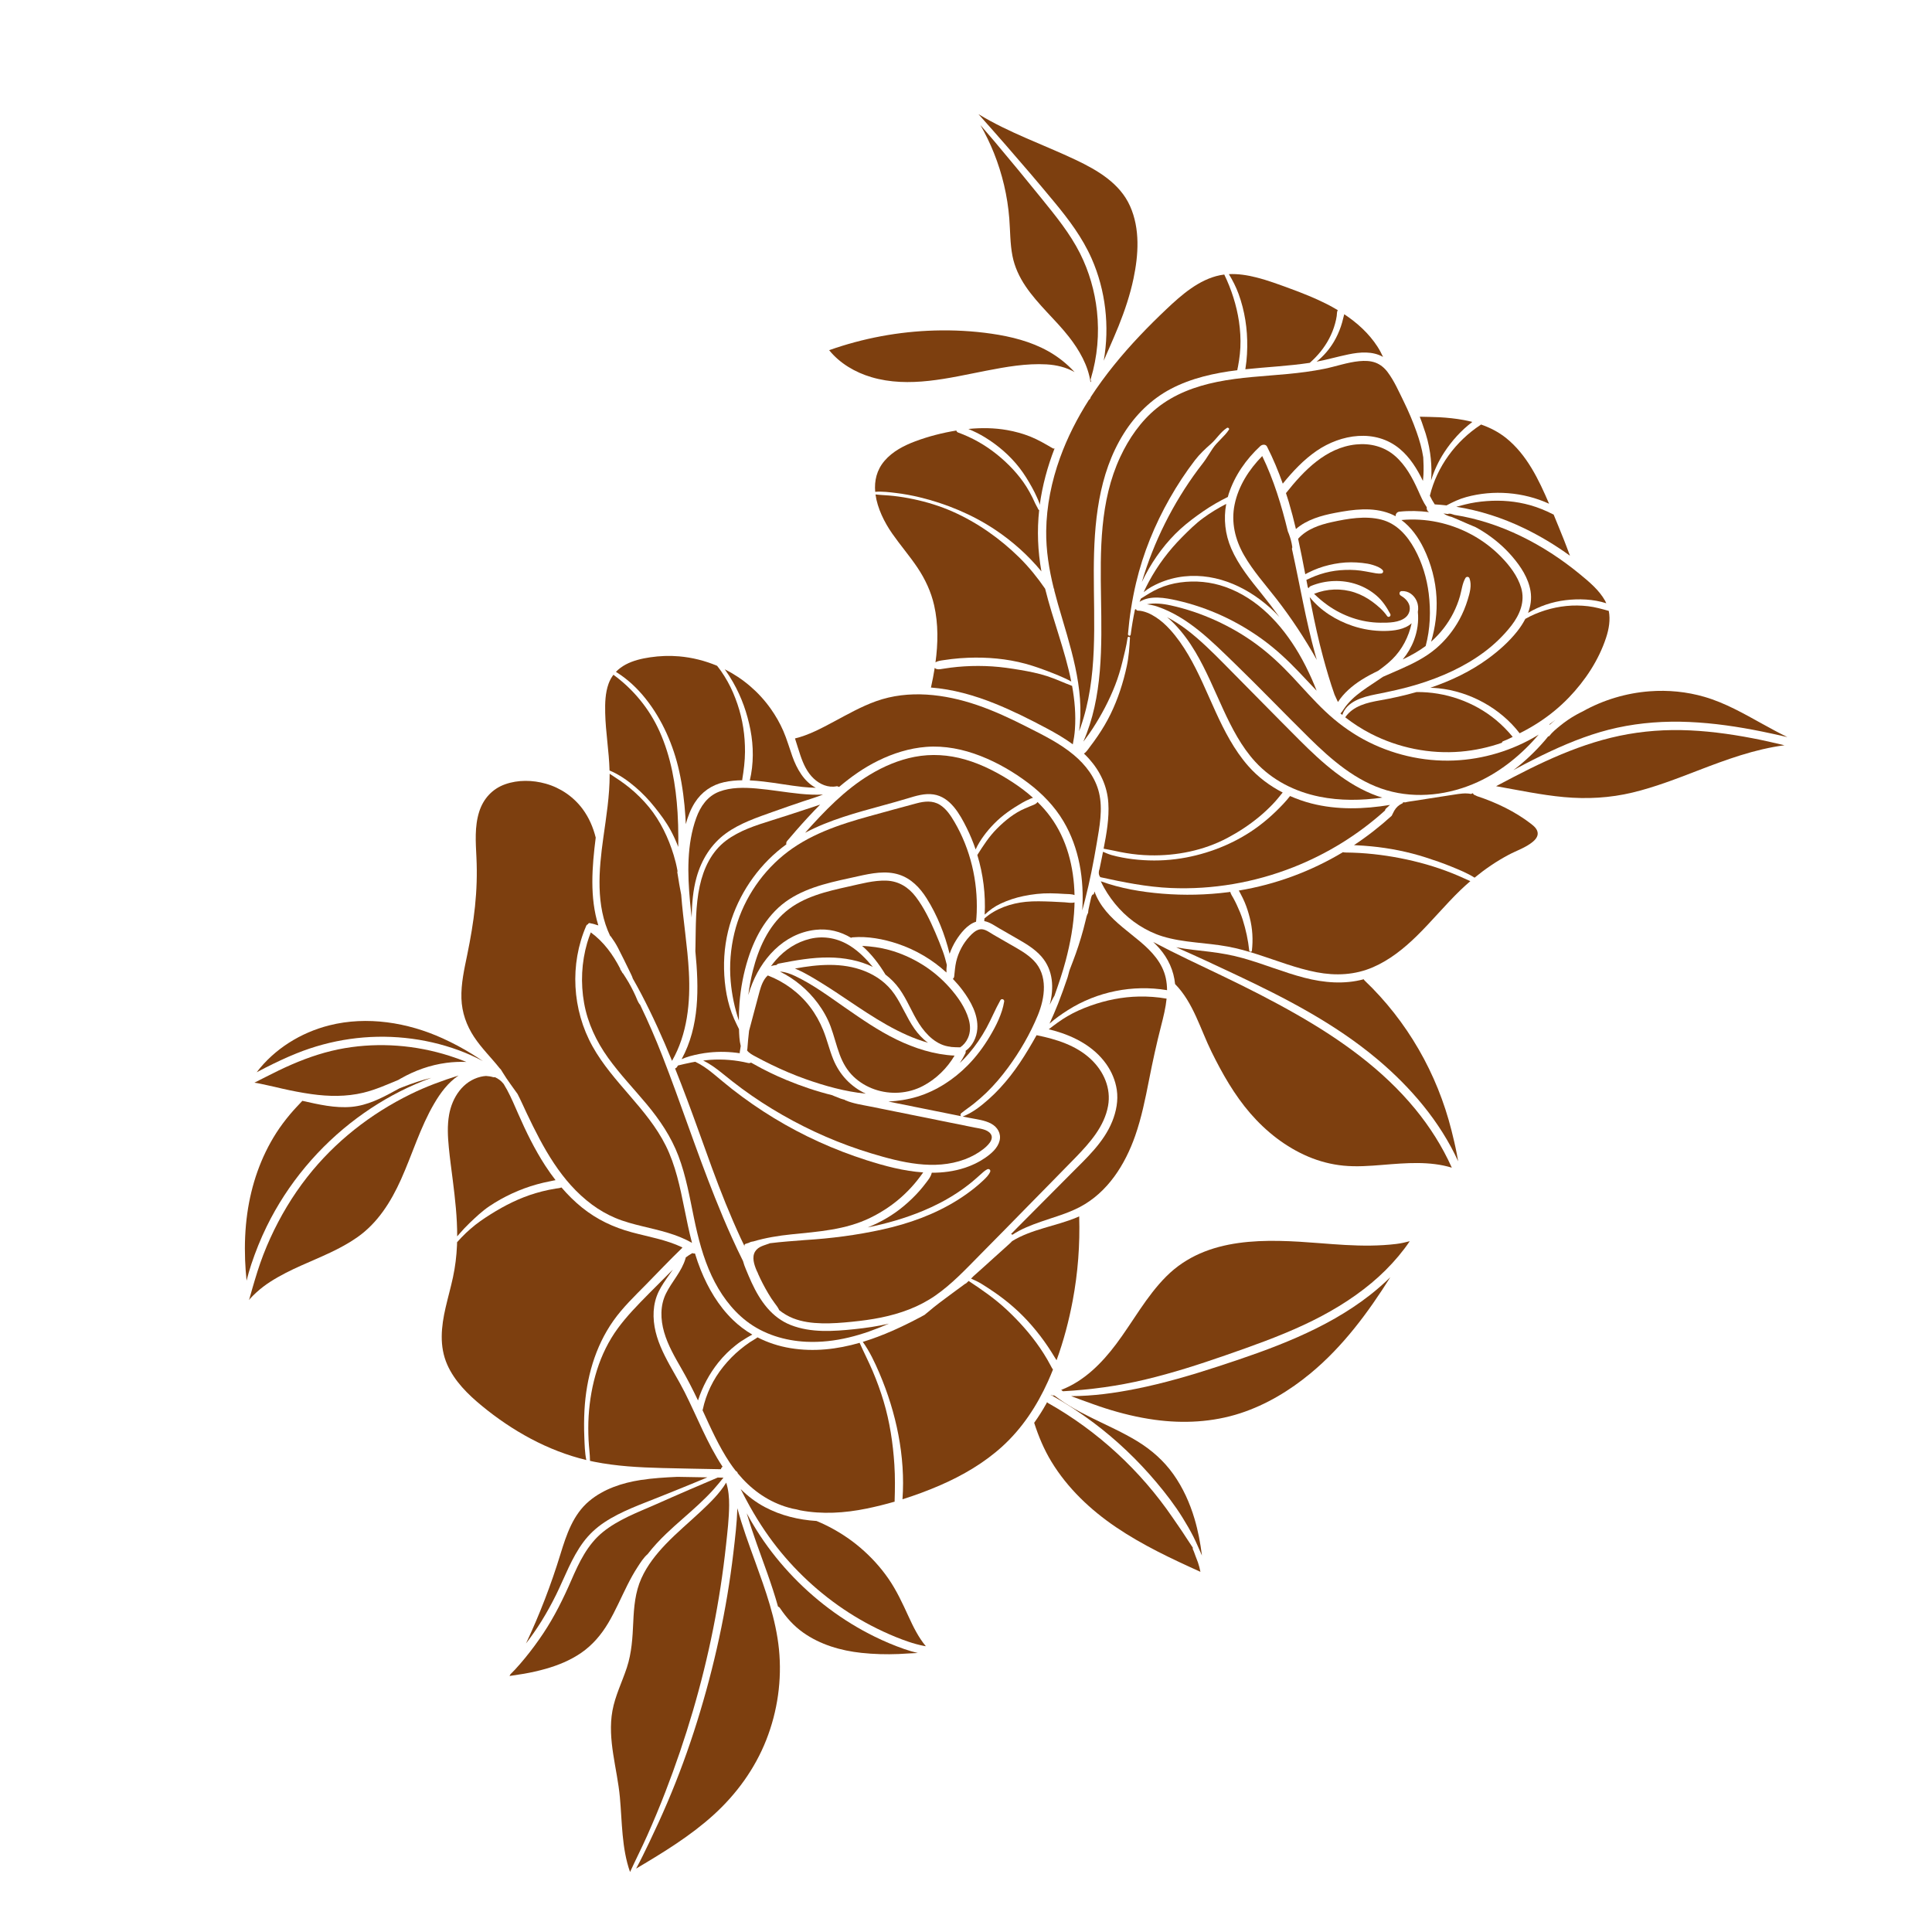 <?xml version="1.0" encoding="utf-8"?>
<!-- Generator: Adobe Illustrator 27.5.0, SVG Export Plug-In . SVG Version: 6.00 Build 0)  -->
<svg version="1.1" xmlns="http://www.w3.org/2000/svg" xmlns:xlink="http://www.w3.org/1999/xlink" x="0px" y="0px"
	 viewBox="0 0 500 500" style="enable-background:new 0 0 500 500;" xml:space="preserve">
<g id="BACKGROUND">
	<rect style="fill:#FFFFFF00;" width="500" height="500"/>
	<rect style="fill:#FFFFFF00;" width="500" height="500"/>
</g>
<g id="OBJECTS">
	<g>
		<path style="fill:#7D3F0F;" d="M225.497,97.604c9.789,2.897,20.079,0.209,29.788-1.675c5.085-0.987,10.345-1.923,15.546-1.629
			c2.523,0.142,5.122,0.745,7.271,2.004c-1.963-2.159-4.301-4-6.797-5.399c-4.515-2.531-9.611-3.805-14.701-4.543
			c-4.877-0.707-9.816-0.966-14.74-0.825c-9.305,0.266-18.509,1.984-27.278,5.091C217.336,94.038,221.327,96.37,225.497,97.604z"/>
		<path style="fill:#7D3F0F;" d="M405.375,156.829c-3.676,0.367-7.396,1.507-10.621,3.331c-0.585,1.132-1.295,2.209-2.082,3.207
			c-2.124,2.69-4.7,4.976-7.45,7.006c-4.544,3.355-9.704,5.806-15.049,7.619c0.687,0.021,1.375,0.059,2.065,0.13
			c8.138,0.837,16.056,5.147,21.046,11.651c0.136-0.07,0.271-0.143,0.408-0.211c1.545-0.777,3.051-1.649,4.501-2.59
			c2.838-1.842,5.473-4.003,7.82-6.441c4.215-4.379,7.709-9.648,9.625-15.448c0.755-2.285,1.167-4.688,0.71-6.986
			c-1.776-0.494-3.509-0.992-5.355-1.209C409.141,156.67,407.23,156.644,405.375,156.829z"/>
		<path style="fill:#7D3F0F;" d="M400.927,187.478c0.059,0.007,0.116,0.028,0.173,0.045c0.445-0.398,0.901-0.783,1.363-1.161
			C401.952,186.737,401.452,187.124,400.927,187.478z"/>
		<path style="fill:#7D3F0F;" d="M311.344,134.105c-1.978,1.451-3.697,3.172-5.424,4.906c-1.693,1.699-3.271,3.525-4.709,5.444
			c-1.437,1.917-2.73,3.951-3.87,6.058c-0.485,0.897-0.934,1.814-1.361,2.741c1.179-0.982,2.551-1.731,3.964-2.345
			c2.054-0.893,4.269-1.489,6.497-1.73c8.797-0.951,17.072,3.094,23.294,9.08c0.478,0.46,0.917,0.951,1.372,1.431
			c-1.468-2.027-2.987-4.016-4.558-5.967c-2.965-3.682-6.003-7.388-7.899-11.761c-1.593-3.675-2.025-7.666-1.304-11.548
			C315.251,131.484,313.24,132.713,311.344,134.105z"/>
		<path style="fill:#7D3F0F;" d="M294.92,155.747c0.005-0.003,0.01-0.008,0.015-0.011c2.795-1.746,6.642-1.019,9.651-0.342
			c4.039,0.909,7.978,2.259,11.74,3.987c3.733,1.715,7.279,3.817,10.595,6.24c3.365,2.459,6.384,5.303,9.259,8.312
			c1.529,1.6,3.034,3.227,4.565,4.828c-0.389-0.974-0.775-1.949-1.198-2.901c-1.035-2.33-2.164-4.606-3.46-6.802
			c-4.408-7.469-10.613-14.189-18.964-17.154c-3.766-1.337-7.763-1.712-11.716-1.166c-1.905,0.263-3.773,0.779-5.534,1.552
			c-1.62,0.711-3.112,1.68-4.605,2.623C295.155,155.193,295.044,155.474,294.92,155.747z"/>
		<path style="fill:#7D3F0F;" d="M319.515,130.581c-0.94,4.588,0.128,9.065,2.425,13.082c2.327,4.07,5.485,7.577,8.35,11.263
			c3.894,5.01,7.393,10.315,10.495,15.844c-0.129-0.451-0.268-0.899-0.392-1.35c-2.437-8.831-3.959-17.888-5.921-26.829
			c-0.042-0.189-0.086-0.378-0.128-0.567c0.085-0.156,0.112-0.346,0.085-0.539c-0.161-1.154-0.476-2.279-0.889-3.368
			c-0.073-0.193-0.156-0.381-0.237-0.57c-1.626-6.695-3.638-13.31-6.638-19.519C323.246,121.5,320.501,125.773,319.515,130.581z"/>
		<path style="fill:#7D3F0F;" d="M367.008,126.93c-1.467-3.272-3.245-6.563-5.991-8.944c-2.803-2.431-6.42-3.335-10.072-2.961
			c-7.802,0.799-13.528,6.781-18.138,12.597c0.249,0.768,0.504,1.533,0.734,2.307c0.687,2.312,1.29,4.644,1.843,6.986
			c2.775-2.428,6.551-3.494,10.134-4.18c4.652-0.89,9.676-1.587,14.211,0.184c0.505,0.197,0.99,0.426,1.457,0.683
			c-0.023-0.54,0.291-1.108,0.978-1.181c2.565-0.273,5.155-0.212,7.71,0.122c-0.497-0.227-0.712-0.779-0.633-1.27
			C368.319,129.936,367.665,128.396,367.008,126.93z"/>
		<path style="fill:#7D3F0F;" d="M357.476,148.419c-0.9,0.11-1.871-0.14-2.767-0.3c-0.867-0.154-1.728-0.332-2.601-0.447
			c-1.729-0.227-3.488-0.24-5.226-0.104c-1.793,0.141-3.559,0.504-5.268,1.062c-0.836,0.273-1.656,0.59-2.457,0.953
			c-0.312,0.142-0.686,0.349-1.069,0.492c0.122,0.644,0.247,1.287,0.369,1.931c0.069,0.077,0.144,0.15,0.214,0.226
			c0.103-0.242,0.294-0.454,0.598-0.579c3.773-1.555,8.113-1.731,11.973-0.383c1.856,0.648,3.538,1.613,5.026,2.901
			c1.532,1.326,2.584,2.948,3.537,4.716c0.298,0.553-0.462,1.075-0.826,0.542c-0.994-1.455-2.406-2.658-3.817-3.702
			c-1.367-1.012-2.955-1.862-4.571-2.397c-3.444-1.141-7.151-1-10.51,0.35c1.119,1.084,2.311,2.099,3.559,2.98
			c3.954,2.791,8.737,4.463,13.594,4.496c2.089,0.014,4.972,0.026,6.629-1.464c0.845-0.759,1.192-1.947,0.879-3.042
			c-0.312-1.091-1.28-1.967-2.236-2.521c-0.505-0.293-0.385-1.115,0.239-1.152c1.757-0.102,3.217,1.003,3.908,2.595
			c0.383,0.881,0.459,1.861,0.289,2.798c0.246,2.477-0.115,4.952-1,7.303c-0.683,1.816-1.674,3.498-2.909,4.987
			c2.073-0.998,4.089-2.092,5.933-3.479c1.191-4.42,1.347-9.057,0.788-13.585c-0.492-3.983-1.7-7.972-3.635-11.496
			c-1.917-3.494-4.649-6.614-8.649-7.628c-4.121-1.045-8.67-0.251-12.753,0.641c-3.227,0.705-6.518,1.825-8.764,4.321
			c0.671,3.047,1.266,6.111,1.851,9.178c0.284-0.167,0.573-0.306,0.794-0.417c0.845-0.425,1.71-0.809,2.599-1.135
			c1.794-0.658,3.668-1.093,5.56-1.345c1.912-0.254,3.843-0.24,5.758-0.028c0.943,0.104,1.901,0.246,2.807,0.539
			c0.872,0.281,1.833,0.613,2.469,1.277C358.115,147.832,357.942,148.362,357.476,148.419z"/>
		<path style="fill:#7D3F0F;" d="M342.436,170.139c0.875,3.222,1.823,6.474,2.947,9.642c0.293,0.632,0.59,1.261,0.873,1.898
			c1.527-2.331,3.646-4.164,6.04-5.693c1.392-0.89,2.857-1.655,4.348-2.372c1.284-0.915,2.529-1.88,3.66-2.989
			c2.584-2.533,4.259-5.822,5.026-9.326c-1.798,1.631-4.592,1.965-6.922,1.995c-2.853,0.038-5.708-0.419-8.41-1.333
			c-4.277-1.446-8.243-3.93-11.052-7.431c0.143,0.742,0.284,1.485,0.43,2.226C340.264,161.245,341.237,165.722,342.436,170.139z"/>
		<path style="fill:#7D3F0F;" d="M391.178,161.856c2.165-2.809,3.547-6.171,2.504-9.711c-0.911-3.09-3.01-5.8-5.235-8.073
			c-2.224-2.271-4.78-4.191-7.573-5.705c-5.545-3.006-11.896-4.373-18.181-3.785c2.508,1.859,4.4,4.543,5.757,7.331
			c1.916,3.937,3.089,8.325,3.316,12.703c0.203,3.9-0.296,7.734-1.395,11.451c2.361-2.089,4.319-4.597,5.746-7.409
			c0.716-1.411,1.304-2.883,1.732-4.406c0.437-1.553,0.586-3.243,1.405-4.661c0.245-0.424,0.877-0.397,1.05,0.079
			c0.651,1.796,0.069,3.8-0.467,5.552c-0.542,1.768-1.249,3.486-2.137,5.109c-1.562,2.854-3.629,5.426-6.111,7.531
			c-2.699,2.289-5.877,3.868-9.096,5.288c-1.499,0.661-3.048,1.313-4.588,2.006c-0.458,0.319-0.92,0.631-1.383,0.94
			c-1.841,1.228-3.714,2.415-5.426,3.822c-0.829,0.681-1.609,1.427-2.308,2.242c-0.363,0.422-0.708,0.862-1.012,1.328
			c-0.279,0.427-0.499,0.807-0.872,1.134c0.162,0.131,0.32,0.266,0.482,0.396c1.139-3.476,5.278-4.657,8.544-5.302
			c3.671-0.725,7.315-1.497,10.897-2.591c6.158-1.882,12.135-4.534,17.315-8.399C386.752,166.776,389.186,164.438,391.178,161.856z"
			/>
		<path style="fill:#7D3F0F;" d="M348.143,185.637c2.076,1.61,4.28,3.042,6.633,4.248c7.152,3.666,15.266,5.314,23.279,4.631
			c3.636-0.31,7.216-1.093,10.66-2.297c-0.003-0.152,0.076-0.304,0.266-0.374c0.862-0.319,1.69-0.718,2.507-1.138
			c-1.304-1.591-2.735-3.048-4.323-4.365c-5.703-4.731-13.153-7.323-20.561-7.238c-3.082,0.879-6.215,1.583-9.371,2.133
			C353.839,181.827,350.215,182.646,348.143,185.637z"/>
		<path style="fill:#7D3F0F;" d="M384.74,129.681c-1.87,0.142-3.746,0.412-5.564,0.875c-0.76,0.193-1.529,0.386-2.294,0.594
			c6.057,0.961,11.944,2.863,17.49,5.53c4.166,2.004,8.172,4.411,11.932,7.144c-0.081-0.219-0.161-0.438-0.244-0.654
			c-0.437-1.146-0.848-2.301-1.31-3.439c-0.891-2.196-1.767-4.398-2.681-6.585c-0.05-0.017-0.097-0.016-0.147-0.042
			c-1.888-0.971-3.861-1.782-5.906-2.358C392.341,129.712,388.543,129.393,384.74,129.681z"/>
		<path style="fill:#7D3F0F;" d="M370.046,128.299c0.378,0.768,0.784,1.521,1.264,2.236c1.021,0.06,2.038,0.15,3.051,0.265
			c1.633-0.879,3.263-1.654,5.09-2.156c7.03-1.93,14.805-1.323,21.449,1.725c-2.662-6.236-5.737-12.657-11.067-16.96
			c-1.964-1.586-4.194-2.729-6.55-3.546c-0.03,0.025-0.045,0.057-0.08,0.08C376.737,114.182,371.889,120.741,370.046,128.299z"/>
		<path style="fill:#7D3F0F;" d="M370.113,117.278c0.269,1.848,0.383,3.717,0.334,5.584c-0.013,0.496-0.06,0.99-0.091,1.485
			c0.801-2.567,1.925-5.006,3.429-7.304c1.95-2.98,4.4-5.697,7.256-7.845c-0.741-0.19-1.488-0.362-2.241-0.501
			c-2.069-0.38-4.167-0.596-6.267-0.714c-1.699-0.095-3.405-0.081-5.105-0.139c0.365,0.92,0.699,1.848,0.998,2.785
			C369.211,112.77,369.779,114.98,370.113,117.278z"/>
		<path style="fill:#7D3F0F;" d="M351.787,93.469c-3.074,0.293-6.024,1.362-9.039,1.976c-3.121,0.636-6.278,1.037-9.447,1.339
			c-6.104,0.582-12.272,0.821-18.295,2.047c-5.637,1.147-11.129,3.157-15.64,6.811c-4.126,3.343-7.219,7.842-9.449,12.623
			c-5.34,11.448-5.167,24.27-4.97,36.626c0.197,12.331,0.483,25.521-4.577,37.033c0.122-0.158,0.249-0.312,0.37-0.471
			c0.721-0.95,1.409-1.925,2.058-2.926c2.292-3.53,4.279-7.297,5.809-11.22c0.76-1.948,1.374-3.987,1.871-6.017
			c0.503-2.054,1.051-4.144,1.339-6.239c0.048-0.349,0.64-0.308,0.62,0.044c-0.142,2.471-0.302,4.865-0.823,7.293
			c-0.917,4.265-2.279,8.492-4.196,12.418c-0.953,1.951-2.066,3.821-3.285,5.617c-0.64,0.943-1.302,1.869-1.997,2.772
			c-0.466,0.605-0.942,1.413-1.611,1.835c0.457,0.436,0.901,0.885,1.324,1.357c2.889,3.227,4.716,7.086,4.987,11.44
			c0.245,3.937-0.462,7.925-1.22,11.81c0.913,0.193,1.84,0.325,2.752,0.537c1.021,0.237,2.051,0.431,3.085,0.603
			c2.011,0.334,4.041,0.533,6.079,0.582c6.943,0.166,14.015-1.252,20.168-4.525c2.887-1.535,5.642-3.345,8.16-5.433
			c1.227-1.018,2.394-2.108,3.499-3.256c0.932-0.968,1.761-2.001,2.597-3.04c-3.357-1.729-6.413-4.006-8.934-6.884
			c-3.623-4.135-6.14-9.033-8.416-14.001c-2.268-4.952-4.307-10.034-7.078-14.737c-1.371-2.327-2.927-4.58-4.751-6.578
			c-1.091-1.195-2.283-2.275-3.639-3.163c-1.345-0.881-3.053-1.682-4.682-1.712c-0.283-0.005-0.438-0.212-0.45-0.424
			c-0.077,0.056-0.162,0.092-0.237,0.153c-0.018,0.014-0.035,0.018-0.053,0.028c-0.443,2.141-0.814,4.295-1.092,6.46
			c-0.06,0.468-0.745,0.305-0.707-0.147c0.381-4.477,1.067-8.884,2.099-13.256c1.803-7.644,4.85-15.088,8.733-21.907
			c1.947-3.418,4.113-6.719,6.508-9.84c1.218-1.586,2.635-2.907,4.131-4.222c1.472-1.295,2.461-3.042,4.137-4.128
			c0.282-0.182,0.725,0.151,0.519,0.466c-1.188,1.815-3.01,3.08-4.213,4.885c-0.611,0.916-1.184,1.86-1.799,2.776
			c-0.618,0.92-1.335,1.773-1.994,2.664c-6.457,8.717-11.44,18.644-14.528,29.098c0.288-0.609,0.588-1.213,0.902-1.809
			c2.323-4.404,5.399-8.574,9.093-11.928c1.848-1.677,3.884-3.191,5.939-4.604c2.013-1.385,4.127-2.605,6.321-3.679
			c0.069-0.244,0.123-0.49,0.202-0.733c1.553-4.794,4.527-9.03,8.207-12.438c0.462-0.427,1.381-0.551,1.729,0.132
			c1.582,3.104,2.916,6.318,4.078,9.595c2.571-3.16,5.38-6.17,8.751-8.485c6.339-4.352,15.213-5.757,21.502-0.536
			c2.665,2.212,4.516,5.217,6.019,8.309c0.054-0.569,0.116-1.137,0.14-1.708c0.061-1.465,0.031-2.931-0.057-4.394
			c-0.335-2.245-0.97-4.437-1.728-6.574c-0.964-2.72-2.085-5.361-3.358-7.951c-1.242-2.528-2.432-5.256-4.125-7.519
			c-0.821-1.098-1.879-1.992-3.176-2.471C354.623,93.36,353.174,93.337,351.787,93.469z"/>
		<path style="fill:#7D3F0F;" d="M302.999,229.814c10.831,0.465,21.634-1.404,31.717-5.376c8.71-3.431,16.781-8.406,23.725-14.682
			c0.024-0.178,0.083-0.348,0.219-0.472c0.356-0.323,0.712-0.646,1.068-0.97c-6.743,1.113-13.689,1.328-20.345-0.383
			c-1.894-0.487-3.738-1.138-5.519-1.919c-1.106,1.436-2.416,2.771-3.71,4.026c-1.362,1.32-2.808,2.558-4.325,3.697
			c-5.498,4.131-12.082,6.897-18.828,8.18c-3.644,0.693-7.374,0.924-11.076,0.689c-1.827-0.116-3.655-0.319-5.453-0.669
			c-0.946-0.184-1.902-0.383-2.828-0.653c-0.758-0.221-1.465-0.537-2.184-0.843c-0.086,0.437-0.172,0.873-0.257,1.307
			c-0.2,1.028-0.413,2.054-0.63,3.08c-0.063,0.163-0.119,0.327-0.15,0.501c-0.088,0.49-0.096,0.991,0.163,1.433
			c0.029,0.049,0.071,0.089,0.118,0.123c0,0.039-0.006,0.077-0.005,0.116C290.749,228.328,296.788,229.547,302.999,229.814z"/>
		<path style="fill:#7D3F0F;" d="M357.751,206.423c-0.435-0.135-0.872-0.259-1.302-0.413c-7.897-2.833-14.286-8.622-20.124-14.456
			c-6.627-6.623-13.168-13.333-19.77-19.981c-2.991-3.011-6.027-6.012-9.406-8.592c-1.625-1.241-3.331-2.316-5.108-3.257
			c0.643,0.53,1.254,1.101,1.826,1.687c2.143,2.199,3.943,4.688,5.507,7.324c2.808,4.733,4.881,9.845,7.181,14.831
			c2.22,4.812,4.703,9.659,8.317,13.591c4.39,4.777,10.27,7.736,16.59,9.019C346.831,207.266,352.341,207.179,357.751,206.423z"/>
		<path style="fill:#7D3F0F;" d="M340.733,93.6c2.78-0.527,5.488-1.317,8.26-1.888c2.954-0.608,6.21-0.885,8.94,0.66
			c-0.425-0.914-0.892-1.806-1.441-2.655c-2.208-3.419-5.233-6.157-8.602-8.393c-0.072,0.352-0.196,0.707-0.269,1.033
			c-0.16,0.721-0.361,1.431-0.6,2.129c-0.466,1.361-1.052,2.673-1.785,3.912C344.057,90.393,342.536,92.16,340.733,93.6z"/>
		<path style="fill:#7D3F0F;" d="M322.294,82.838c0.372,2.308,0.525,4.655,0.489,6.993c-0.018,1.216-0.078,2.428-0.207,3.637
			c-0.064,0.601-0.143,1.201-0.238,1.797c-0.016,0.099-0.031,0.201-0.046,0.302c5.555-0.589,11.147-0.83,16.675-1.664
			c2.03-1.778,3.762-3.881,5.017-6.273c0.652-1.243,1.175-2.55,1.54-3.906c0.172-0.637,0.33-1.289,0.419-1.943
			c0.079-0.578,0.016-1.078,0.266-1.518c-0.939-0.56-1.891-1.095-2.861-1.587c-3.007-1.522-6.144-2.767-9.304-3.931
			c-2.97-1.094-5.953-2.21-9.027-2.978c-2.273-0.568-4.639-0.939-6.984-0.821c0.992,1.626,1.847,3.308,2.509,5.114
			C321.347,78.26,321.921,80.527,322.294,82.838z"/>
		<path style="fill:#7D3F0F;" d="M260.357,37.616c4.232,4.848,8.411,9.741,12.516,14.697c3.743,4.519,7.251,9.19,9.636,14.587
			c3.632,8.218,4.697,17.584,3.14,26.443c0.43-1.042,0.9-2.071,1.344-3.095c0.854-1.97,1.723-3.93,2.522-5.924
			c1.585-3.958,2.948-8.009,3.828-12.187c1.301-6.181,1.748-12.914-0.896-18.821c-2.643-5.903-8.451-9.283-14.05-11.94
			c-8.308-3.941-17.299-7.023-25.174-11.837c0.018,0.02,0.036,0.04,0.054,0.06C255.653,32.257,258.012,34.93,260.357,37.616z"/>
		<path style="fill:#7D3F0F;" d="M283.89,80.505c-0.563-5.151-2.03-10.247-4.355-14.883c-2.63-5.244-6.384-9.809-10.056-14.345
			c-3.982-4.918-8.002-9.807-12.081-14.645c-1.203-1.427-2.431-2.838-3.657-4.25c1.324,2.331,2.501,4.745,3.495,7.235
			c2.156,5.399,3.514,11.13,3.967,16.928c0.252,3.226,0.197,6.502,0.821,9.69c0.557,2.848,1.779,5.459,3.397,7.853
			c3.23,4.782,7.674,8.557,11.218,13.085c2.656,3.393,4.993,7.434,5.583,11.749c0.05-0.072,0.097-0.147,0.148-0.219
			c-0.097-0.204-0.149-0.425-0.082-0.647C284.004,92.373,284.535,86.404,283.89,80.505z"/>
		<path style="fill:#7D3F0F;" d="M282.251,102.827c-0.037,0.279-0.213,0.506-0.443,0.654c-3.008,4.716-5.565,9.709-7.478,15.009
			c-2.177,6.033-3.49,12.456-3.574,18.878c-0.066,5.057,0.74,9.993,1.944,14.863c0.003,0.004,0.006,0.008,0.009,0.012
			c0.126,0.195,0.152,0.386,0.139,0.567c0.297,1.17,0.609,2.337,0.944,3.5c3.067,10.64,7.034,21.787,5.474,32.916
			c0.12-0.318,0.252-0.632,0.364-0.952c4.587-13.04,3.409-27.003,3.444-40.568c0.031-12.157,1.131-24.952,7.753-35.502
			c3.018-4.809,7.111-8.891,12.158-11.547c5.337-2.809,11.281-4.109,17.225-4.854c0.038-0.316,0.125-0.634,0.184-0.943
			c0.099-0.519,0.189-1.039,0.266-1.561c0.165-1.11,0.295-2.234,0.347-3.356c0.105-2.265-0.031-4.533-0.365-6.775
			c-0.619-4.154-1.963-8.323-3.802-12.118c-0.376,0.047-0.752,0.107-1.126,0.183c-2.714,0.553-5.204,1.836-7.466,3.403
			c-2.323,1.609-4.415,3.513-6.462,5.453c-2.319,2.197-4.588,4.447-6.785,6.767c-4.678,4.94-9.038,10.239-12.749,15.942
			C282.253,102.81,282.252,102.818,282.251,102.827z"/>
		<path style="fill:#7D3F0F;" d="M270.83,188.464c2.337,1.243,4.666,2.588,6.81,4.166c0.255-1.266,0.454-2.54,0.546-3.83
			c0.275-3.835-0.056-7.587-0.728-11.29c-2.155-0.812-4.246-1.8-6.446-2.52c-2.266-0.741-4.657-1.209-7.004-1.607
			c-2.396-0.406-4.806-0.763-7.233-0.918c-2.394-0.153-4.803-0.159-7.198-0.012c-1.178,0.072-2.354,0.182-3.525,0.331
			c-0.646,0.082-1.291,0.176-1.934,0.281c-0.586,0.096-1.114,0.227-1.706,0.089c-0.214-0.05-0.382-0.165-0.506-0.311
			c-0.263,1.671-0.585,3.331-0.95,4.97c-0.01,0.046-0.038,0.074-0.052,0.116c5.662,0.432,11.253,2.017,16.538,4.142
			C262.03,183.915,266.466,186.143,270.83,188.464z"/>
		<path style="fill:#7D3F0F;" d="M263.828,121.07c1.22,1.572,2.25,3.265,3.216,5.002c0.48,0.862,0.925,1.746,1.326,2.648
			c0.21,0.474,0.432,0.955,0.597,1.447c0.054,0.16,0.086,0.324,0.122,0.486c0.676-5.004,2.012-9.912,3.842-14.621
			c-0.141,0.074-0.313,0.089-0.498-0.019c-1.875-1.092-3.722-2.194-5.742-3.005c-1.941-0.779-3.983-1.338-6.041-1.702
			c-3.311-0.586-6.695-0.621-10.039-0.292c1.458,0.605,2.874,1.299,4.228,2.125C258.264,115.226,261.365,117.898,263.828,121.07z"/>
		<path style="fill:#7D3F0F;" d="M247.503,111.422c-3.588,0.585-7.181,1.5-10.587,2.772c-2.96,1.105-5.911,2.622-7.995,5.059
			c-2.056,2.404-2.669,5.201-2.42,8.031c1.829-0.151,3.748,0.098,5.55,0.322c1.975,0.246,3.938,0.607,5.874,1.07
			c6.887,1.646,13.734,4.491,19.631,8.427c4.434,2.959,8.544,6.609,11.959,10.772c-0.935-5.254-1.16-10.552-0.579-15.874
			c-0.098-0.019-0.19-0.079-0.241-0.199c-0.219-0.517-0.55-0.986-0.781-1.5c-0.239-0.531-0.477-1.059-0.737-1.58
			c-0.466-0.933-0.972-1.848-1.526-2.733c-2.006-3.203-4.803-6.105-7.745-8.458c-2.985-2.388-6.349-4.293-9.945-5.596
			C247.698,111.84,247.559,111.646,247.503,111.422z"/>
		<path style="fill:#7D3F0F;" d="M237.439,146.901c1.999,2.985,3.518,6.232,4.314,9.745c1.101,4.863,1.016,9.861,0.351,14.783
			c0.624-0.422,1.386-0.472,2.114-0.586c0.684-0.107,1.369-0.201,2.057-0.282c1.415-0.166,2.836-0.277,4.259-0.332
			c4.949-0.191,10.019,0.238,14.807,1.535c2.385,0.646,4.696,1.5,6.995,2.399c1.136,0.444,2.261,0.917,3.368,1.429
			c0.539,0.25,1.044,0.508,1.534,0.79c-1.622-8.109-4.772-15.998-6.756-24.011c-2.016-2.917-4.206-5.654-6.752-8.151
			c-4.966-4.869-10.815-8.992-17.18-11.813c-3.251-1.441-6.669-2.49-10.146-3.225c-1.705-0.36-3.427-0.639-5.158-0.837
			c-1.548-0.177-3.12-0.195-4.667-0.382c0.491,3.617,2.316,7.242,4.329,10.13C232.999,141.092,235.403,143.861,237.439,146.901z"/>
		<path style="fill:#7D3F0F;" d="M210.598,201.498c1.587,1.487,3.71,2.425,5.907,1.99c0.207-0.041,0.375,0.033,0.484,0.151
			c0.073-0.009,0.146-0.011,0.219-0.021c3.092-2.622,6.405-4.962,10.08-6.762c3.882-1.902,8.064-3.223,12.389-3.56
			c4.821-0.376,9.593,0.597,14.074,2.345c4.417,1.722,8.609,4.164,12.386,7.022c3.583,2.712,6.78,6.002,9.082,9.88
			c4.112,6.924,5.388,15.113,4.867,23.067c0.245-0.907,0.49-1.814,0.723-2.724c1.236-4.822,2.191-9.702,3.019-14.609
			c0.72-4.267,1.623-8.814,0.604-13.109c-0.935-3.936-3.474-7.227-6.531-9.787c-3.553-2.976-7.775-5.059-11.885-7.144
			c-4.279-2.171-8.637-4.241-13.186-5.786c-8.344-2.834-17.661-4.007-26.121-0.97c-3.824,1.372-7.369,3.39-10.941,5.299
			c-3.17,1.694-6.496,3.482-10.024,4.329c0.484,1.47,0.909,2.959,1.412,4.425C207.917,197.749,208.862,199.872,210.598,201.498z"/>
		<path style="fill:#7D3F0F;" d="M272.904,257.672c1.053-2.997,2.092-5.997,2.903-9.083c1.195-4.545,2.064-9.233,2.252-13.937
			c0.015-0.369,0.021-0.739,0.027-1.109c-0.793,0.236-1.807,0.016-2.586-0.032c-1.12-0.069-2.242-0.134-3.364-0.172
			c-2.203-0.075-4.462-0.169-6.658,0.051c-3.807,0.382-7.75,1.71-10.666,4.272c-0.012,0.011-0.026,0.014-0.039,0.023
			c-0.017,0.233-0.024,0.466-0.045,0.699c1.401,0.243,2.696,1.198,3.896,1.888l4.325,2.489c2.369,1.363,4.807,2.745,6.614,4.84
			c3.051,3.537,3.223,8.135,2.107,12.416C272.072,259.244,272.441,258.419,272.904,257.672z"/>
		<path style="fill:#7D3F0F;" d="M221.128,343.99c-5.453,0.564-11.228,0.98-16.443-1.056c-4.99-1.948-7.985-6.295-10.157-10.985
			c-0.538-1.161-1.032-2.341-1.519-3.525c-0.275-0.669-0.538-1.357-0.717-2.062c-1.016-1.999-1.951-4.045-2.872-6.065
			c-1.551-3.404-2.985-6.858-4.375-10.331c-4.84-12.102-8.877-24.503-13.612-36.645c-1.753-4.495-3.675-8.919-5.763-13.259
			c-0.565-0.64-0.835-1.495-1.171-2.269c-0.347-0.796-0.74-1.565-1.143-2.334c-0.408-0.779-0.842-1.539-1.317-2.281
			c-0.264-0.412-0.528-0.828-0.796-1.24c-0.087-0.05-0.165-0.128-0.221-0.243c-0.056-0.115-0.116-0.225-0.173-0.339
			c-0.097-0.142-0.189-0.289-0.289-0.428c-0.056-0.078-0.063-0.16-0.05-0.239c-1.889-3.655-4.265-6.94-7.611-9.382
			c-0.343,0.881-0.663,1.77-0.928,2.679c-1.476,5.067-1.731,10.441-0.802,15.633c0.928,5.181,3.165,9.899,6.215,14.158
			c3.031,4.232,6.647,7.996,9.975,11.988c3.383,4.059,6.328,8.419,8.212,13.382c1.966,5.178,2.91,10.662,4.026,16.066
			c1.06,5.131,2.347,10.204,4.579,14.966c2.108,4.5,5.066,8.679,9.021,11.735c4.395,3.396,9.937,5.074,15.442,5.335
			c7.544,0.358,14.642-1.726,21.422-4.693C227.123,343.244,224.12,343.681,221.128,343.99z"/>
		<path style="fill:#7D3F0F;" d="M171.876,344.768c0.979,3.394,2.774,6.464,4.523,9.506c1.532,2.665,2.931,5.386,4.242,8.165
			c1.144-3.544,2.925-6.894,5.246-9.801c1.38-1.728,2.964-3.277,4.706-4.639c0.84-0.657,1.738-1.246,2.656-1.787
			c0.456-0.268,0.941-0.572,1.447-0.819c-1.804-1.053-3.489-2.317-5.012-3.791c-3.726-3.608-6.404-8.157-8.334-12.941
			c-0.565-1.402-1.053-2.827-1.491-4.265c-0.219,0.044-0.443,0.019-0.635-0.099c-0.119,0.066-0.239,0.129-0.356,0.198
			c-0.435,0.253-0.861,0.525-1.259,0.833c-0.047,0.036-0.093,0.074-0.14,0.111c-0.019,0.083-0.032,0.167-0.057,0.249
			c-0.999,3.414-3.509,5.935-5.054,9.067C170.809,337.892,170.925,341.468,171.876,344.768z"/>
		<path style="fill:#7D3F0F;" d="M200.925,249.757c0.152-0.182,0.365-0.332,0.677-0.393c4.263-0.833,8.575-1.606,12.934-1.569
			c3.899,0.033,7.873,0.76,11.346,2.435c-1.721-2.048-3.564-3.975-5.848-5.422c-3.108-1.969-6.734-2.708-10.34-1.856
			c-3.507,0.829-6.547,2.823-8.913,5.515c-0.451,0.513-0.864,1.048-1.26,1.592c0.136-0.048,0.262-0.113,0.407-0.148
			C200.26,249.831,200.592,249.786,200.925,249.757z"/>
		<path style="fill:#7D3F0F;" d="M205.724,250.66c0.14,0.057,0.282,0.112,0.42,0.172c2.336,1.01,4.545,2.384,6.706,3.719
			c2.296,1.419,4.536,2.924,6.776,4.429c6.326,4.25,13.112,8.785,20.539,10.881c-1.368-0.98-2.554-2.265-3.51-3.624
			c-1.983-2.821-3.208-6.098-5.163-8.937c-1.926-2.798-4.651-4.784-7.799-6.019C217.939,249.025,211.709,249.57,205.724,250.66z"/>
		<path style="fill:#7D3F0F;" d="M220.251,242.7c0.123-0.062,0.265-0.106,0.432-0.12c3.857-0.331,7.974,0.442,11.621,1.663
			c4.689,1.571,9.014,4.12,12.639,7.454c-0.033-0.646,0.009-1.307,0.098-1.969c-0.29-1.176-0.608-2.346-1.021-3.48
			c-0.601-1.65-1.263-3.283-1.956-4.896c-1.372-3.192-2.921-6.425-5.022-9.21c-1.898-2.515-4.45-4.126-7.655-4.234
			c-3.274-0.11-6.518,0.811-9.687,1.509c-5.72,1.261-11.761,2.635-16.35,6.507c-4.566,3.852-7.091,9.627-8.516,15.303
			c-0.519,2.069-0.902,4.172-1.174,6.29c0.166-0.567,0.343-1.132,0.539-1.692c2.621-7.506,8.53-14.221,16.79-15.18
			C214.469,240.242,217.551,241.095,220.251,242.7z"/>
		<path style="fill:#7D3F0F;" d="M195.45,273.393c1.386,0.751,2.788,1.469,4.206,2.157c2.876,1.395,5.816,2.651,8.83,3.721
			c4.902,1.74,10.234,3.241,15.585,3.77c-3.874-1.786-6.804-4.919-8.434-8.913c-0.998-2.445-1.582-5.034-2.575-7.481
			c-0.881-2.172-2.015-4.218-3.439-6.083c-2.8-3.665-6.618-6.469-10.917-8.118c-1.157,1.026-1.724,2.679-2.131,4.139
			c-0.945,3.386-1.777,6.799-2.714,10.182c-0.19,1.582-0.331,3.161-0.445,4.715c-0.004,0.052-0.03,0.087-0.044,0.132
			c-0.004,0.035-0.002,0.069-0.006,0.104c-0.005,0.041-0.022,0.07-0.033,0.107C193.809,272.535,194.855,273.071,195.45,273.393z"/>
		<path style="fill:#7D3F0F;" d="M183.802,274.285c-0.613,0.042-1.224,0.116-1.835,0.189c0.027,0.013,0.056,0.021,0.083,0.034
			c1.816,0.875,3.446,2.107,5.006,3.371c1.642,1.331,3.297,2.643,5,3.895c3.359,2.468,6.863,4.734,10.481,6.803
			c7.247,4.144,14.96,7.501,22.952,9.916c7.731,2.336,16.33,4.475,24.202,1.542c1.687-0.629,3.276-1.488,4.704-2.586
			c1.04-0.799,3.031-2.545,1.98-4.013c-0.854-1.192-2.841-1.363-4.149-1.627c-2.23-0.45-4.46-0.9-6.69-1.35
			c-4.505-0.909-9.01-1.818-13.514-2.727c-2.23-0.45-4.46-0.9-6.691-1.349c-2.219-0.447-4.48-0.756-6.573-1.635
			c-0.067-0.028-0.101-0.084-0.152-0.126c-0.367-0.101-0.736-0.19-1.098-0.32c-0.563-0.202-1.12-0.422-1.669-0.66
			c-0.147-0.064-0.302-0.135-0.456-0.201c-4.048-1.003-8.023-2.346-11.857-3.936c-2.873-1.191-5.675-2.541-8.381-4.075
			c-0.248-0.14-0.514-0.284-0.781-0.433c-0.219,0.12-0.491,0.168-0.718,0.113C190.429,274.329,187.104,274.06,183.802,274.285z"/>
		<path style="fill:#7D3F0F;" d="M211.634,259.621c1.364,1.835,2.529,3.874,3.325,6.021c0.891,2.402,1.467,4.909,2.363,7.31
			c0.804,2.152,1.931,4.123,3.61,5.711c1.535,1.451,3.386,2.557,5.38,3.254c4.114,1.44,8.734,1.15,12.597-0.898
			c3.371-1.787,6.191-4.55,8.131-7.827c-5.244-0.256-10.316-1.877-15.032-4.169c-4.707-2.288-9.017-5.275-13.306-8.251
			c-4.175-2.896-8.368-6.031-12.983-8.203c-1.171-0.551-2.522-1.054-3.86-1.121C205.703,253.347,209.073,256.175,211.634,259.621z"
			/>
		<path style="fill:#7D3F0F;" d="M250.498,268.648c0.704-1.54,0.664-3.246,0.206-4.853c-0.871-3.057-2.884-5.889-4.978-8.24
			c-2.071-2.324-4.482-4.359-7.134-5.99c-2.654-1.632-5.528-2.909-8.535-3.729c-2.307-0.629-4.597-0.916-6.937-1.043
			c2.38,2.076,4.394,4.704,6.041,7.432c1.351,1.025,2.569,2.248,3.604,3.693c2.014,2.812,3.213,6.094,5.079,8.994
			c1.855,2.883,4.561,5.627,8.135,5.991c0.057,0.006,0.104,0.023,0.144,0.048c0.786,0.064,1.577,0.1,2.376,0.099
			C249.365,270.465,250.04,269.652,250.498,268.648z"/>
		<path style="fill:#7D3F0F;" d="M252.604,238.538c0.078-0.799,0.141-1.599,0.17-2.402c0.299-8.148-1.625-16.346-5.747-23.4
			c-0.97-1.661-2.131-3.433-3.806-4.462c-1.885-1.158-3.987-0.914-6.036-0.369c-4.044,1.076-8.082,2.196-12.117,3.307
			c-7.947,2.189-15.924,4.833-22.374,10.158c-6.201,5.119-10.746,12.282-12.638,20.102c-0.987,4.079-1.315,8.306-0.956,12.486
			c0.294,3.42,1.013,6.888,2.12,10.171c-0.004-1.525,0.041-3.05,0.164-4.569c0.314-3.881,1.042-7.756,2.221-11.468
			c1.925-6.061,5.219-11.85,10.67-15.376c5.314-3.437,11.72-4.59,17.796-5.944c3.432-0.765,7.16-1.526,10.607-0.417
			c3.131,1.008,5.41,3.395,7.128,6.119c2.775,4.399,4.711,9.307,5.949,14.364c0.442-1.249,1.02-2.439,1.667-3.47
			C248.594,241.503,250.371,239.241,252.604,238.538z"/>
		<path style="fill:#7D3F0F;" d="M249.778,196.562c-4.28-1.235-8.718-1.531-13.101-0.685c-4.086,0.788-7.989,2.457-11.541,4.6
			c-6.508,3.926-11.745,9.425-16.78,15.049c6.298-3.346,13.31-5.215,20.165-7.093c2.114-0.579,4.228-1.163,6.326-1.798
			c2.186-0.661,4.436-1.382,6.746-1.037c4.359,0.651,6.834,5.134,8.606,8.706c0.89,1.795,1.651,3.645,2.292,5.531
			c1.139-2.477,2.897-4.726,4.768-6.649c2.126-2.185,4.632-3.882,7.252-5.412c0.674-0.393,1.375-0.729,2.092-1.039
			c0.222-0.096,0.481-0.208,0.739-0.271c-1.57-1.407-3.259-2.685-5.006-3.841C258.465,200.063,254.251,197.853,249.778,196.562z"/>
		<path style="fill:#7D3F0F;" d="M178.509,273.352c1.653-0.456,3.347-0.789,5.053-0.968c2.639-0.276,5.297-0.203,7.914,0.194
			c-0.03-0.057-0.048-0.125-0.036-0.213c0.049-0.35,0.108-0.697,0.164-1.045c0-0.004,0.001-0.008,0.002-0.012
			c0.032-0.201,0.063-0.403,0.095-0.605c-0.356-1.403-0.403-2.921-0.451-4.365c-0.44-0.876-0.863-1.76-1.264-2.654
			c-1.783-3.971-2.508-8.55-2.603-12.877c-0.097-4.396,0.54-8.792,1.95-12.959c2.608-7.705,7.59-14.547,14.173-19.331
			c-0.071-0.283-0.032-0.596,0.213-0.884c0.779-0.915,1.555-1.832,2.348-2.735c1.99-2.266,4.042-4.512,6.183-6.666
			c-1.297,0.459-2.617,0.86-3.907,1.293c-2.849,0.956-5.71,1.871-8.576,2.771c-4.116,1.293-8.362,2.618-11.853,5.245
			c-3.784,2.848-5.82,7.172-6.814,11.712c-1.126,5.144-1.008,10.492-1.115,15.728c-0.008,0.39-0.02,0.78-0.028,1.17
			c0.938,9.636,1.086,19.42-3.551,27.966C177.088,273.822,177.781,273.552,178.509,273.352z"/>
		<path style="fill:#7D3F0F;" d="M187.861,215.683c3.672-2.665,8.072-4.123,12.302-5.633c2.573-0.919,5.153-1.812,7.743-2.681
			c1.679-0.563,3.43-1.064,5.086-1.749c-1.956,0.118-3.933,0.013-5.892-0.18c-3.793-0.374-7.548-1.058-11.347-1.381
			c-3.175-0.27-6.599-0.337-9.62,0.819c-3.055,1.169-4.862,3.809-5.94,6.789c-2.486,6.871-2.269,14.529-1.617,21.694
			c0.123,1.346,0.269,2.712,0.422,4.087c0.076-3.524,0.329-7.049,1.283-10.439C181.551,222.499,184.039,218.457,187.861,215.683z"/>
		<path style="fill:#7D3F0F;" d="M175.215,276.132c-0.134,0.206-0.314,0.319-0.504,0.387c2.148,5.36,4.151,10.781,6.108,16.219
			c2.251,6.259,4.465,12.535,6.973,18.697c1.235,3.036,2.529,6.048,3.905,9.022c0.34,0.733,0.692,1.461,1.049,2.185
			c0.004-0.006,0.007-0.012,0.01-0.018c-0.167-0.23-0.142-0.591,0.215-0.72c0.273-0.099,0.554-0.168,0.829-0.26
			c0.36-0.207,0.735-0.316,1.112-0.349c3.211-0.954,6.538-1.498,9.869-1.838c6.973-0.713,14.053-1.16,20.453-4.292
			c2.845-1.393,5.56-3.16,7.936-5.259c1.227-1.084,2.38-2.253,3.445-3.497c0.555-0.649,1.087-1.318,1.593-2.007
			c0.247-0.336,0.47-0.668,0.717-0.979c-4.997-0.333-9.994-1.671-14.688-3.171c-8.37-2.676-16.416-6.316-23.925-10.885
			c-3.757-2.286-7.382-4.796-10.845-7.507c-1.687-1.321-3.309-2.72-4.97-4.074c-1.413-1.152-2.912-2.224-4.566-2.999
			c-0.373,0.069-0.748,0.119-1.118,0.202c-1.121,0.25-2.254,0.471-3.365,0.765C175.369,275.88,175.296,276.007,175.215,276.132z"/>
		<path style="fill:#7D3F0F;" d="M253.693,324.671c4.129-4.185,8.267-8.362,12.369-12.575c4.102-4.213,8.266-8.365,12.351-12.594
			c3.64-3.768,7.389-7.96,8.354-13.29c0.831-4.59-1.136-8.987-4.467-12.107c-3.825-3.583-8.945-5.158-13.969-6.184
			c-0.022-0.005-0.035-0.018-0.056-0.023c-0.692,1.25-1.419,2.482-2.151,3.705c-1.408,2.353-2.931,4.652-4.622,6.813
			c-1.699,2.17-3.557,4.215-5.617,6.047c-1.982,1.762-4.227,3.541-6.728,4.488c-0.005,0.002-0.009,0.001-0.013,0.003
			c0.551,0.111,1.102,0.222,1.654,0.333c1.889,0.38,4.015,0.583,5.735,1.521c1.6,0.872,2.62,2.534,2.165,4.385
			c-0.482,1.956-2.17,3.376-3.757,4.47c-1.593,1.098-3.372,1.946-5.207,2.552c-2.813,0.929-5.702,1.294-8.606,1.284
			c-0.003,0.021,0.001,0.041-0.003,0.062c-0.219,0.989-0.882,1.766-1.482,2.563c-0.535,0.711-1.097,1.402-1.685,2.07
			c-1.239,1.408-2.594,2.702-4.03,3.908c-2.846,2.388-6.007,4.205-9.371,5.555c4.9-1.003,9.709-2.377,14.35-4.307
			c3.072-1.278,6.038-2.817,8.817-4.649c1.364-0.899,2.682-1.869,3.94-2.912c0.662-0.549,1.298-1.124,1.941-1.694
			c0.598-0.529,1.175-1.113,1.887-1.48c0.458-0.237,0.98,0.175,0.754,0.677c-0.385,0.857-1.093,1.545-1.768,2.187
			c-0.696,0.663-1.423,1.291-2.17,1.895c-1.443,1.168-2.963,2.242-4.538,3.226c-5.939,3.709-12.552,6.076-19.364,7.58
			c-6.625,1.463-13.342,2.334-20.103,2.745c-3.014,0.242-6.034,0.443-9.028,0.818c-1.372,0.554-3.004,0.785-3.84,2.138
			c-0.914,1.48-0.254,3.423,0.393,4.96c0.104,0.218,0.214,0.433,0.317,0.652c0.022,0.047,0.02,0.09,0.033,0.136
			c0.774,1.744,1.66,3.441,2.631,5.082c0.521,0.882,1.067,1.726,1.682,2.547c0.403,0.539,0.897,1.148,1.169,1.804
			c1.077,0.853,2.259,1.568,3.55,2.085c2.375,0.951,4.977,1.264,7.518,1.326c2.606,0.064,5.212-0.147,7.803-0.41
			c2.506-0.254,5.012-0.58,7.481-1.085c5.034-1.029,9.853-2.758,14.09-5.71C246.409,332.268,250.022,328.392,253.693,324.671z"/>
		<path style="fill:#7D3F0F;" d="M252.131,285.554c1.1-0.885,2.168-1.818,3.181-2.8c2.037-1.973,3.867-4.144,5.549-6.425
			c3.07-4.163,5.753-8.787,7.724-13.573c1.865-4.526,2.688-10.352-1.073-14.184c-1.815-1.848-4.153-3.063-6.375-4.342
			c-1.325-0.763-2.649-1.525-3.974-2.288c-1.008-0.58-2.285-1.637-3.522-1.436c-1.096,0.178-1.998,1.055-2.72,1.836
			c-0.839,0.907-1.551,1.911-2.13,3.003c-0.595,1.123-1.048,2.306-1.337,3.544c-0.293,1.255-0.359,2.532-0.512,3.807
			c-0.036,0.302-0.173,0.503-0.357,0.622c0.883,0.933,1.732,1.9,2.504,2.935c2.138,2.867,4.111,6.375,3.835,10.069
			c-0.16,2.133-1.24,4.403-3.018,5.623c0.045,0.221,0.028,0.461-0.087,0.698c-0.419,0.864-0.907,1.683-1.426,2.478
			c0.823-0.785,1.608-1.608,2.346-2.468c1.736-2.022,3.235-4.231,4.52-6.565c1.301-2.364,2.309-4.888,3.638-7.233
			c0.295-0.52,1.076-0.24,0.979,0.345c-0.525,3.196-2.07,6.248-3.71,9.007c-1.612,2.713-3.517,5.268-5.737,7.514
			c-3.637,3.679-8.118,6.607-13.09,8.112c-2.412,0.73-4.91,1.114-7.428,1.25c6.262,1.26,12.525,2.52,18.788,3.78
			c-0.178-0.189-0.192-0.551,0.051-0.749C249.847,287.222,251.028,286.441,252.131,285.554z"/>
		<path style="fill:#7D3F0F;" d="M271.814,211.332c-0.994-1.349-2.11-2.605-3.309-3.779c-0.2,0.384-0.742,0.644-1.136,0.795
			c-0.691,0.264-1.365,0.569-2.048,0.853c-2.752,1.146-5.212,3.149-7.3,5.243c-2.042,2.047-3.564,4.402-5.089,6.824
			c1.514,4.989,2.171,10.215,1.904,15.439c1.27-1.181,2.623-2.158,4.225-2.898c1.84-0.851,3.809-1.496,5.793-1.905
			c2.327-0.48,4.637-0.749,7.014-0.717c1.209,0.016,2.415,0.075,3.621,0.158c0.761,0.052,1.812-0.008,2.597,0.297
			C277.931,224.437,276.135,217.195,271.814,211.332z"/>
		<path style="fill:#7D3F0F;" d="M189.725,176.58c2.205,3.868,3.641,7.95,4.49,12.317c0.822,4.229,0.851,8.857-0.164,13.067
			c1.181,0.056,2.36,0.162,3.524,0.296c3.388,0.391,6.744,1.03,10.135,1.398c1.137,0.123,2.278,0.188,3.42,0.223
			c-3.039-1.577-4.922-4.91-6.069-8.13c-0.782-2.197-1.415-4.447-2.345-6.59c-0.873-2.012-1.972-3.926-3.238-5.716
			c-3.102-4.388-7.216-7.876-11.914-10.236c0.067,0.096,0.137,0.195,0.203,0.289C188.472,174.492,189.122,175.522,189.725,176.58z"
			/>
		<path style="fill:#7D3F0F;" d="M167.103,180.842c4.297,5.405,7.189,12.048,8.675,18.766c0.86,3.89,1.356,7.849,1.61,11.822
			c0.039,0.62,0.065,1.24,0.094,1.861c0.527-1.959,1.254-3.864,2.324-5.551c1.763-2.78,4.375-4.604,7.592-5.314
			c1.545-0.342,3.124-0.479,4.708-0.496c-0.005-0.08-0.021-0.153-0.006-0.242c0.392-2.373,0.687-4.693,0.704-7.103
			c0.03-4.224-0.593-8.366-1.952-12.365c-0.684-2.012-1.514-4-2.56-5.852c-0.511-0.905-1.06-1.788-1.649-2.644
			c-0.329-0.478-0.703-0.941-1.056-1.416c-3.112-1.311-6.438-2.153-9.871-2.448c-2.482-0.214-5.003-0.114-7.465,0.251
			c-2.165,0.321-4.399,0.837-6.342,1.88c-0.956,0.513-1.797,1.144-2.509,1.89C162.371,175.703,164.935,178.115,167.103,180.842z"/>
		<path style="fill:#7D3F0F;" d="M157.749,199.402c2.426,1.013,4.611,2.536,6.61,4.234c1.851,1.573,3.539,3.333,5.051,5.233
			c1.529,1.921,3,3.869,4.167,6.037c0.746,1.385,1.395,2.81,1.954,4.272c0.009-0.791,0.021-1.582,0.019-2.373
			c-0.005-2.167-0.063-4.334-0.196-6.497c-0.441-7.191-1.707-14.481-4.689-21.085c-2.624-5.81-6.77-10.848-11.912-14.596
			c-0.52,0.686-0.945,1.454-1.255,2.313c-0.862,2.389-0.932,5.038-0.876,7.55C156.732,189.48,157.621,194.416,157.749,199.402z"/>
		<path style="fill:#7D3F0F;" d="M158.088,242.363c0.33,0.528,0.718,1.006,1.043,1.538c0.288,0.471,0.569,0.946,0.82,1.438
			c0.519,1.019,1.04,2.036,1.542,3.063c0.518,1.06,1.035,2.12,1.552,3.18c0.271,0.556,0.549,1.103,0.726,1.675
			c0.76,1.327,1.499,2.669,2.211,4.029c2.944,5.625,5.539,11.401,7.937,17.26c3.973-6.924,4.78-15.116,4.365-22.967
			c-0.354-6.708-1.487-13.345-1.992-20.039c-0.117-0.617-0.226-1.235-0.348-1.85c-0.26-1.305-0.404-2.626-0.655-3.933
			c-0.02-0.104,0.007-0.184,0.058-0.243c-0.019-0.114-0.031-0.23-0.052-0.344c-0.235-1.302-0.559-2.592-0.943-3.858
			c-1.346-4.432-3.454-8.849-6.405-12.441c-1.5-1.826-3.191-3.5-5.021-4.995c-1.631-1.333-3.393-2.49-5.156-3.638
			c0.001,0.082,0.006,0.163,0.006,0.245c0.009,5.464-0.877,10.867-1.631,16.263c-1.186,8.483-2.002,17.59,1.766,25.481
			C157.978,242.249,158.042,242.289,158.088,242.363z"/>
		<path style="fill:#7D3F0F;" d="M122.702,268.374c1.933,2.923,4.458,5.368,6.625,8.107c0.093,0.089,0.182,0.182,0.274,0.273
			c0.162,0.255,0.321,0.51,0.478,0.769c0.629,1.038,1.315,2.046,2.022,3.031c0.611,0.851,1.215,1.711,1.836,2.558
			c0.858,1.655,1.606,3.376,2.403,5.051c4.179,8.789,8.88,17.666,16.869,23.59c1.86,1.379,3.887,2.544,6.019,3.448
			c2.271,0.962,4.666,1.584,7.058,2.165c4.37,1.062,8.888,2.016,12.803,4.299c-0.769-2.948-1.378-5.941-1.981-8.932
			c-1.115-5.526-2.281-11.169-4.813-16.251c-4.791-9.616-13.729-16.318-18.939-25.664c-5.291-9.491-5.959-21.262-1.625-31.248
			c0.076-0.175,0.248-0.309,0.442-0.392c0.005-0.013-0.001-0.028,0.006-0.041c0.082-0.16,0.309-0.299,0.493-0.236
			c0.077,0.026,0.153,0.052,0.232,0.071c-0.052,0.007-0.037,0.011,0.046,0.01c0.046-0.002,0.09,0.006,0.133,0.022
			c0.144,0.025,0.277,0.046,0.419,0.088c0.129,0.038,0.258,0.073,0.388,0.108c0.071,0.019,0.434,0.158,0.208,0.067
			c0.058,0.023,0.12,0.041,0.179,0.06c0.04,0.013,0.08,0.026,0.12,0.039c-0.032,0.003-0.063,0.005-0.095,0.008
			c0.15-0.009,0.291,0.021,0.425,0.088c-0.107-0.037-0.116-0.041-0.027-0.01c0.051,0.016,0.103,0.032,0.154,0.049
			c-2.28-7.262-1.631-15.191-0.681-22.731c-0.661-2.64-1.738-5.16-3.371-7.371c-2.354-3.188-5.745-5.513-9.562-6.584
			c-3.399-0.954-7.145-1.036-10.499,0.151c-3.328,1.178-5.653,3.741-6.719,7.09c-1.228,3.859-0.908,7.928-0.718,11.909
			c0.202,4.221,0.063,8.433-0.376,12.636c-0.436,4.179-1.153,8.322-1.997,12.436c-0.768,3.74-1.641,7.53-1.514,11.372
			C119.537,262.03,120.712,265.363,122.702,268.374z"/>
		<path style="fill:#7D3F0F;" d="M76.725,272.619c8.945-3.608,18.542-4.994,28.14-4.002c4.72,0.488,9.384,1.549,13.839,3.185
			c2.142,0.787,4.248,1.728,6.263,2.802c-0.911-0.609-1.823-1.215-2.755-1.794c-2.456-1.523-4.996-2.873-7.626-4.072
			c-9.064-4.134-19.6-5.842-29.368-3.375c-7.373,1.862-14.184,6.089-18.795,12.14c0.762-0.409,1.529-0.81,2.3-1.2
			C71.345,274.977,74.001,273.718,76.725,272.619z"/>
		<path style="fill:#7D3F0F;" d="M72.979,281.726c2.527,0.579,5.076,1.07,7.643,1.433c4.447,0.628,9.035,0.694,13.423-0.369
			c3.123-0.756,6.063-2.07,9.03-3.302c0.208-0.12,0.415-0.242,0.623-0.361c3.686-2.095,7.629-3.504,11.841-4.063
			c1.714-0.228,3.441-0.298,5.166-0.238c-1.461-0.587-2.942-1.122-4.443-1.598c-8.709-2.766-18.022-3.492-27.038-1.965
			c-4.716,0.799-9.271,2.303-13.654,4.2c-2.296,0.994-4.546,2.09-6.769,3.236c-0.984,0.508-1.973,1.007-2.967,1.497
			c1.167,0.155,2.304,0.454,3.46,0.69C70.53,281.138,71.751,281.445,72.979,281.726z"/>
		<path style="fill:#7D3F0F;" d="M69.01,317.428c5.41-11.06,13.547-20.769,23.426-28.104c4.662-3.461,9.715-6.411,15.041-8.727
			c1.365-0.593,2.75-1.142,4.147-1.657c-2.465,0.6-4.881,1.395-7.266,2.34c-0.34,0.135-0.681,0.268-1.022,0.402
			c-0.379,0.203-0.757,0.408-1.134,0.615c-3.517,1.933-7.144,3.781-11.203,4.155c-4.29,0.395-8.577-0.627-12.751-1.557
			c-1.071,1.15-2.166,2.277-3.175,3.483c-1.273,1.521-2.475,3.109-3.547,4.779c-4.05,6.309-6.491,13.478-7.531,20.883
			c-0.56,3.989-0.713,8.024-0.563,12.047c0.067,1.786,0.204,3.569,0.382,5.348c0.348-1.412,0.75-2.811,1.208-4.19
			C66.135,323.89,67.457,320.603,69.01,317.428z"/>
		<path style="fill:#7D3F0F;" d="M118.673,278.34c-4.235,1.331-8.403,2.86-12.396,4.821c-10.397,5.106-19.598,12.315-26.76,21.445
			c-3.825,4.875-7.01,10.223-9.579,15.859c-1.271,2.79-2.38,5.653-3.302,8.577c-0.469,1.49-0.921,2.985-1.352,4.486
			c-0.282,0.983-0.539,1.96-0.84,2.927c0.11-0.14,0.211-0.289,0.331-0.418c0.507-0.548,1.04-1.073,1.593-1.575
			c1.119-1.018,2.329-1.94,3.602-2.757c2.541-1.629,5.266-2.975,8.019-4.204c4.923-2.198,10.014-4.169,14.457-7.281
			c5.311-3.721,8.725-9.176,11.344-15.005c2.929-6.519,4.962-13.452,8.595-19.643C114.003,282.811,115.986,280.141,118.673,278.34z"
			/>
		<path style="fill:#7D3F0F;" d="M131.242,282.072c-0.278-0.519-0.585-1.044-0.907-1.565c-0.018-0.021-0.041-0.028-0.057-0.051
			c-0.583-0.766-1.349-1.302-2.195-1.693c-0.151,0.043-0.309,0.049-0.466,0.001c-0.614-0.185-1.231-0.267-1.846-0.304
			c-0.46,0.03-0.919,0.098-1.377,0.208c-4.621,1.116-7.373,5.37-8.166,9.822c-0.499,2.8-0.344,5.664-0.073,8.481
			c0.272,2.821,0.666,5.631,1.02,8.443c0.608,4.827,1.159,9.687,1.143,14.557c0.206-0.241,0.416-0.481,0.628-0.722
			c0.829-0.945,1.678-1.869,2.59-2.736c1.601-1.523,3.261-3.104,5.099-4.339c1.871-1.256,3.848-2.362,5.893-3.306
			c2.064-0.952,4.202-1.74,6.391-2.351c1.098-0.306,2.21-0.565,3.329-0.781c0.469-0.091,0.997-0.228,1.527-0.312
			c-0.937-1.211-1.826-2.459-2.657-3.739c-2.751-4.239-4.984-8.801-7.005-13.425C133.202,286.174,132.317,284.082,131.242,282.072z"
			/>
		<path style="fill:#7D3F0F;" d="M151.225,371.99c-0.098-2.346-0.091-4.699,0.037-7.044c0.45-8.206,2.709-16.388,7.489-23.152
			c2.41-3.41,5.463-6.334,8.383-9.299c3.114-3.163,6.165-6.408,9.364-9.485c0.015-0.015,0.033-0.018,0.049-0.031
			c0.006-0.054,0.021-0.106,0.026-0.16c-4.111-1.973-8.716-2.726-13.112-3.914c-4.712-1.273-8.998-3.301-12.811-6.37
			c-1.944-1.565-3.718-3.329-5.343-5.224c-0.458,0.195-0.981,0.215-1.476,0.294c-0.6,0.095-1.198,0.204-1.792,0.327
			c-1.164,0.241-2.317,0.533-3.456,0.873c-4.146,1.238-7.939,3.149-11.591,5.443c-1.829,1.149-3.573,2.331-5.201,3.76
			c-0.815,0.716-1.618,1.452-2.361,2.243c-0.388,0.412-0.761,0.831-1.142,1.241c-0.008,0.263-0.008,0.526-0.019,0.79
			c-0.12,2.786-0.453,5.548-1.04,8.274c-0.565,2.626-1.3,5.212-1.904,7.829c-1.141,4.947-1.681,10.013,0.421,14.787
			c1.886,4.283,5.365,7.706,8.924,10.636c7.892,6.5,17.085,11.653,27.064,14.047C151.341,375.944,151.304,373.897,151.225,371.99z"
			/>
		<path style="fill:#7D3F0F;" d="M187.002,379.582c-3.946-5.962-6.63-12.976-9.809-19.284c-3.153-6.259-7.884-12.31-8.05-19.608
			c-0.04-1.757,0.198-3.506,0.788-5.163c0.598-1.679,1.557-3.164,2.57-4.618c0.534-0.768,1.105-1.556,1.649-2.366
			c-2.111,2.135-4.248,4.245-6.354,6.379c-2.791,2.828-5.582,5.677-7.934,8.891c-2.368,3.236-4.15,6.911-5.356,10.729
			c-1.217,3.85-1.913,7.865-2.163,11.893c-0.129,2.087-0.115,4.183-0.018,6.271c0.082,1.776,0.358,3.579,0.367,5.362
			c0.362,0.08,0.723,0.166,1.087,0.238c5.774,1.152,11.666,1.465,17.539,1.617c5.082,0.132,10.165,0.217,15.248,0.312
			C186.623,379.969,186.783,379.742,187.002,379.582z"/>
		<path style="fill:#7D3F0F;" d="M152.484,388.468c-4.168,3.495-5.896,8.712-7.438,13.741c-2.428,7.918-5.398,15.645-8.919,23.123
			c1.402-1.846,2.742-3.738,3.965-5.708c1.395-2.248,2.677-4.569,3.845-6.943c1.139-2.314,2.133-4.694,3.238-7.024
			c1.092-2.304,2.297-4.557,3.825-6.605c1.504-2.016,3.353-3.711,5.448-5.097c4.378-2.895,9.44-4.625,14.276-6.579
			c2.754-1.112,5.516-2.2,8.26-3.339l4.053-1.682c0.01-0.004,0.021-0.009,0.032-0.013c-2.586-0.045-5.174-0.082-7.76-0.134
			c-3.193,0.146-6.384,0.336-9.545,0.824C161.024,383.763,156.206,385.347,152.484,388.468z"/>
		<path style="fill:#7D3F0F;" d="M165.048,405.486c0.705-1.07,1.511-2.395,2.555-3.274c1.469-1.91,3.127-3.677,4.866-5.341
			c2.704-2.588,5.604-4.961,8.338-7.518c1.334-1.248,2.644-2.527,3.865-3.886c0.887-0.988,1.719-2.02,2.556-3.049l-1.482-0.029
			c-0.862,0.39-1.742,0.746-2.612,1.117c-1.515,0.646-3.03,1.292-4.544,1.938c-3.032,1.293-6.038,2.648-9.057,3.972
			c-4.644,2.036-9.6,3.883-13.568,7.125c-3.945,3.223-6.112,7.83-8.1,12.401c-2.089,4.802-4.373,9.435-7.284,13.801
			c-1.474,2.21-3.05,4.352-4.738,6.403c-0.827,1.005-1.675,1.997-2.563,2.95c-0.383,0.412-0.771,0.81-1.171,1.193
			c-0.081,0.151-0.161,0.301-0.243,0.452c0.27-0.04,0.542-0.079,0.805-0.119c0.98-0.151,1.961-0.287,2.938-0.458
			c1.882-0.33,3.748-0.745,5.586-1.266c3.257-0.923,6.425-2.219,9.224-4.145c2.918-2.009,5.186-4.684,6.989-7.716
			c1.88-3.162,3.316-6.559,4.969-9.84C163.19,408.585,164.055,406.996,165.048,405.486z"/>
		<path style="fill:#7D3F0F;" d="M172.221,463.69c5.303-13.725,9.48-27.797,12.358-42.229c1.426-7.154,2.536-14.372,3.319-21.625
			c0.367-3.398,0.773-6.832,0.802-10.254c0.018-1.995-0.157-4.002-0.759-5.881c-1.703,2.819-4.229,5.253-6.57,7.447
			c-3.015,2.826-6.196,5.475-9.059,8.462c-2.518,2.628-4.808,5.514-6.315,8.849c-1.624,3.592-1.936,7.493-2.11,11.382
			c-0.178,3.975-0.4,7.906-1.65,11.714c-1.228,3.74-3.039,7.306-3.742,11.205c-1.346,7.462,1.246,14.943,1.928,22.336
			c0.597,6.472,0.452,13.196,2.635,19.38c1.449-3.172,3.039-6.284,4.458-9.47C169.18,471.274,170.749,467.5,172.221,463.69z"/>
		<path style="fill:#7D3F0F;" d="M195.462,404.217c-1.647-4.551-3.372-9.167-4.631-13.882c-0.124,3.835-0.58,7.679-1.029,11.485
			c-1.749,14.852-4.947,29.475-9.399,43.748c-2.22,7.117-4.784,14.13-7.712,20.986c-1.466,3.432-3.02,6.824-4.634,10.189
			c-1.103,2.299-2.212,4.612-3.435,6.858c0.055-0.033,0.107-0.07,0.162-0.103c6.909-4.099,13.851-8.336,19.829-13.747
			c5.958-5.393,10.739-11.959,13.695-19.455c2.924-7.415,4.085-15.54,3.288-23.472C200.81,419.009,198.118,411.556,195.462,404.217z
			"/>
		<path style="fill:#7D3F0F;" d="M226.428,423.592c-8.356-4.089-15.919-9.794-22.225-16.628c-3.139-3.401-5.99-7.093-8.441-11.02
			c-0.871-1.396-1.718-2.833-2.506-4.305c1.531,5.254,3.513,10.389,5.33,15.537c0.999,2.831,1.952,5.693,2.762,8.59
			c0.185,0.072,0.363,0.186,0.508,0.402c1.656,2.473,3.537,4.587,5.976,6.321c4.417,3.142,9.788,4.709,15.128,5.274
			c3.197,0.338,6.397,0.429,9.609,0.296c1.57-0.065,3.135-0.209,4.705-0.255c0.084-0.003,0.168-0.005,0.253-0.008
			c-1.21-0.289-2.405-0.638-3.579-1.049C231.379,425.85,228.87,424.786,226.428,423.592z"/>
		<path style="fill:#7D3F0F;" d="M229.971,408.625c-2.08-3.028-4.583-5.748-7.379-8.128c-2.8-2.384-5.946-4.386-9.26-5.977
			c-0.662-0.317-1.337-0.605-2.014-0.889c-4.65-0.301-9.236-1.4-13.371-3.598c-2.391-1.271-4.439-2.856-6.253-4.649
			c0.001,0.007,0.003,0.013,0.005,0.02c0.748,1.464,1.496,2.928,2.302,4.362c1.244,2.214,2.571,4.381,4.001,6.481
			c5.083,7.463,11.527,14.005,18.892,19.226c3.666,2.599,7.584,4.865,11.66,6.756c2.14,0.993,4.333,1.906,6.57,2.657
			c1.315,0.442,2.654,0.821,4.018,1.081c0.154,0.029,0.309,0.048,0.464,0.072c-1.911-2.281-3.251-5.019-4.491-7.727
			C233.584,414.969,232.061,411.666,229.971,408.625z"/>
		<path style="fill:#7D3F0F;" d="M231.462,379.045c-0.353-5.507-1.2-11.116-2.791-16.409c-0.794-2.642-1.737-5.24-2.816-7.78
			c-1.054-2.48-2.297-4.871-3.385-7.335c-5.797,1.67-11.805,2.383-17.921,1.376c-2.98-0.491-5.854-1.431-8.513-2.789
			c-0.623,0.487-1.37,0.851-2.013,1.284c-0.859,0.579-1.676,1.211-2.477,1.867c-1.599,1.308-3.054,2.808-4.348,4.417
			c-2.627,3.266-4.468,7.054-5.334,11.156c-0.01,0.048-0.037,0.077-0.052,0.12c2.131,4.648,4.216,9.34,7.061,13.601
			c0.489,0.733,1.009,1.437,1.547,2.123c0.247,0.108,0.449,0.316,0.525,0.633c3.226,3.905,7.271,6.956,12.205,8.574
			c0.646,0.212,1.3,0.381,1.955,0.549c0.668,0.102,1.335,0.255,1.992,0.439c5.654,1.079,11.526,0.708,17.161-0.448
			c2.446-0.502,4.884-1.106,7.298-1.804c-0.008-0.052-0.031-0.095-0.029-0.151C231.63,385.323,231.664,382.187,231.462,379.045z"/>
		<path style="fill:#7D3F0F;" d="M272.511,354.441c-0.23-0.292-0.391-0.63-0.584-0.997c-0.293-0.557-0.601-1.107-0.916-1.651
			c-0.593-1.026-1.229-2.023-1.899-3c-2.455-3.577-5.341-6.797-8.499-9.766c-3.048-2.866-6.452-5.222-9.931-7.518
			c-0.207,0.197-0.411,0.397-0.617,0.594c-0.354,0.158-0.67,0.435-0.983,0.662c-0.499,0.362-0.997,0.726-1.495,1.09
			c-1.029,0.75-2.055,1.503-3.069,2.274c-0.976,0.743-1.978,1.461-2.924,2.24c-0.472,0.389-0.935,0.787-1.41,1.173
			c-0.238,0.193-0.477,0.383-0.712,0.579c-0.045,0.037-0.078,0.077-0.115,0.116c-0.338,0.188-0.675,0.379-1.017,0.561
			c-4.788,2.552-9.83,4.889-15.047,6.478c1.777,2.489,3.093,5.284,4.292,8.089c4.353,10.187,6.775,21.541,5.977,32.647
			c3.363-1.052,6.672-2.283,9.878-3.683c5.745-2.508,11.275-5.74,15.929-9.969c5.154-4.683,8.984-10.511,11.838-16.832
			C271.666,356.509,272.095,355.478,272.511,354.441z"/>
		<path style="fill:#7D3F0F;" d="M309.379,402.653c-0.224-0.556-0.371-1.126-0.649-1.66c-0.081-0.155-0.068-0.301-0.01-0.42
			c-0.573-0.871-1.16-1.732-1.721-2.612c-1.113-1.748-2.313-3.434-3.48-5.145c-8.319-12.195-19.42-22.466-32.287-29.713
			c-0.107-0.06-0.177-0.14-0.251-0.217c-0.083,0.151-0.158,0.307-0.242,0.457c-0.943,1.692-1.981,3.315-3.095,4.877
			c1.125,3.503,2.543,6.898,4.46,10.054c4.165,6.857,10.084,12.461,16.693,16.942c6.847,4.643,14.349,8.173,21.874,11.572
			c-0.165-0.82-0.366-1.645-0.645-2.439C309.824,403.776,309.607,403.216,309.379,402.653z"/>
		<path style="fill:#7D3F0F;" d="M315.288,353.619c-6.998,2.287-14.077,4.367-21.302,5.811c-5.541,1.107-11.145,1.876-16.779,1.885
			c0.909,0.335,1.814,0.681,2.725,1.01c2.049,0.739,4.09,1.496,6.166,2.159c4.15,1.325,8.402,2.356,12.72,2.951
			c7.425,1.023,15.043,0.637,22.195-1.697c6.693-2.185,12.796-5.88,18.199-10.358c8.373-6.94,14.831-15.683,20.613-24.847
			c-1.678,1.639-3.444,3.189-5.29,4.633C343.059,344.141,328.987,349.143,315.288,353.619z"/>
		<path style="fill:#7D3F0F;" d="M354.79,322.355c-4.434,0.065-8.864-0.282-13.28-0.628c-13.664-1.07-29.19-1.882-39.679,8.61
			c-5.171,5.172-8.616,11.702-12.973,17.512c-3.721,4.965-8.344,9.617-14.22,11.852c0.15,0.12,0.302,0.238,0.453,0.356
			c7.143-0.392,14.24-1.355,21.206-3.012c7.084-1.685,14.024-3.921,20.897-6.31c6.829-2.374,13.657-4.79,20.218-7.844
			c6.239-2.904,12.223-6.427,17.518-10.842c2.543-2.12,4.909-4.469,7.032-7.01c1.022-1.223,1.99-2.495,2.88-3.817
			c-1.146,0.31-2.304,0.568-3.509,0.714C359.164,322.199,356.977,322.323,354.79,322.355z"/>
		<path style="fill:#7D3F0F;" d="M303.652,381.509c-2.476-3.48-5.66-6.281-9.293-8.505c-3.746-2.294-7.777-4.062-11.71-6.001
			c-1.947-0.959-3.875-1.961-5.73-3.088c-0.922-0.56-1.823-1.153-2.703-1.776c-0.446-0.315-0.912-0.636-1.36-0.978
			c-0.185-0.009-0.37-0.017-0.555-0.033c-0.145-0.012-0.233-0.091-0.29-0.189c-0.021,0.041-0.044,0.08-0.064,0.121
			c0.095,0.024,0.187,0.036,0.286,0.092c3.724,2.098,7.309,4.441,10.729,7.005c6.029,4.519,11.501,9.743,16.349,15.508
			c2.418,2.875,4.745,5.896,6.725,9.092c0.993,1.603,1.956,3.239,2.808,4.922c0.81,1.598,1.474,3.259,2.219,4.888
			c-0.401-3.212-0.999-6.396-1.922-9.505C307.919,388.953,306.144,385.01,303.652,381.509z"/>
		<path style="fill:#7D3F0F;" d="M257.077,334.253c3.72,2.518,7.058,5.447,9.995,8.85c1.479,1.714,2.859,3.506,4.118,5.388
			c0.617,0.922,1.215,1.858,1.785,2.809c0.142,0.236,0.302,0.479,0.461,0.729c1.828-5.006,3.192-10.194,4.175-15.416
			c1.354-7.193,1.907-14.512,1.682-21.825c-0.21,0.095-0.415,0.196-0.629,0.286c-5.399,2.251-11.711,3.031-16.732,6.129
			c-0.199,0.249-0.446,0.464-0.702,0.699c-0.473,0.431-0.948,0.858-1.423,1.286c-0.883,0.794-1.766,1.589-2.65,2.383
			c-1.738,1.564-3.457,3.153-5.219,4.691c-0.212,0.211-0.414,0.433-0.628,0.642c0.928,0.398,1.829,0.82,2.704,1.352
			C255.059,332.888,256.067,333.569,257.077,334.253z"/>
		<path style="fill:#7D3F0F;" d="M293.786,293.938c1.633-4.666,2.617-9.536,3.568-14.377c0.935-4.756,1.955-9.465,3.165-14.159
			c0.579-2.246,1.158-4.595,1.396-6.954c-2.373-0.422-4.765-0.59-7.175-0.544c-4.294,0.083-8.534,0.938-12.573,2.385
			c-2.042,0.732-4.049,1.619-5.924,2.712c-1.691,0.987-3.279,2.177-4.827,3.381c0.486,0.116,0.973,0.232,1.454,0.369
			c5.207,1.482,10.189,4.086,13.395,8.578c1.419,1.988,2.395,4.282,2.757,6.7c0.416,2.777-0.132,5.607-1.172,8.188
			c-2.215,5.501-6.773,9.589-10.856,13.709c-4.493,4.533-9.005,9.048-13.505,13.575c-0.615,0.618-1.223,1.244-1.835,1.865
			c0.133,0.034,0.251,0.101,0.352,0.191c2.238-1.494,4.822-2.482,7.342-3.367c3.4-1.194,6.939-2.138,10.14-3.828
			C286.671,308.575,291.168,301.421,293.786,293.938z"/>
		<path style="fill:#7D3F0F;" d="M301.704,253.127c-0.864-3.966-3.625-6.904-6.635-9.443c-3.024-2.55-6.265-4.797-8.818-7.856
			c-1.285-1.539-2.341-3.263-2.999-5.112c-0.058,0.244-0.122,0.486-0.18,0.729c-0.483-0.028-0.64,0.646-0.725,1.017
			c-0.114,0.502-0.229,1.003-0.342,1.505c-0.105,0.468-0.21,0.938-0.301,1.409c-0.055,0.285-0.078,0.57-0.099,0.854
			c-0.001,0.002-0.002,0.002-0.003,0.004c-0.369,0.628-0.49,1.318-0.658,2.02c-0.173,0.723-0.355,1.443-0.548,2.161
			c-0.384,1.436-0.807,2.861-1.267,4.274c-0.448,1.376-0.931,2.74-1.45,4.091c-0.266,0.692-0.534,1.384-0.797,2.078
			c-0.259,0.682-0.364,1.4-0.59,2.085c-0.764,2.261-1.569,4.507-2.434,6.731c-0.69,1.775-1.464,3.506-2.242,5.239
			c1.466-1.306,3.072-2.43,4.738-3.488c7.592-4.82,16.818-6.655,25.679-5.172C302.027,255.204,301.929,254.16,301.704,253.127z"/>
		<path style="fill:#7D3F0F;" d="M335.607,262.556c-6.314-3.609-12.791-6.89-19.347-10.034c-5.965-2.861-11.962-5.65-17.811-8.739
			c0.545,0.521,1.077,1.057,1.576,1.628c2.341,2.679,3.747,5.808,4.086,9.263c4.714,4.778,6.55,11.702,9.46,17.591
			c2.776,5.618,5.885,11.106,10.004,15.864c4.12,4.758,9.18,8.739,14.995,11.206c2.886,1.224,5.951,2.021,9.071,2.331
			c3.407,0.339,6.852,0.077,10.253-0.2c5.935-0.483,12.102-1.02,17.836,0.728c-2.463-5.479-5.682-10.565-9.507-15.217
			C357.842,276.784,346.987,269.061,335.607,262.556z"/>
		<path style="fill:#7D3F0F;" d="M375.641,292.54c-1.85-7.343-4.705-14.436-8.499-20.991c-3.797-6.561-8.496-12.572-13.987-17.8
			c-0.105-0.1-0.168-0.209-0.223-0.319c-5.054,1.366-10.307,0.912-15.339-0.387c-5.394-1.392-10.544-3.57-15.906-5.071
			c-2.817-0.789-5.672-1.303-8.574-1.653c-2.919-0.352-5.851-0.617-8.741-1.17c5.17,2.26,10.282,4.659,15.382,7.063
			c12.931,6.094,25.71,12.678,36.712,21.926c8.611,7.238,16.208,16.117,20.906,26.41c-0.115-0.634-0.226-1.27-0.347-1.903
			C376.633,296.597,376.15,294.561,375.641,292.54z"/>
		<path style="fill:#7D3F0F;" d="M374.212,225.374c-4.421-1.639-8.984-2.804-13.627-3.611c-2.291-0.398-4.601-0.69-6.917-0.887
			c-1.2-0.102-2.402-0.17-3.606-0.209c-0.602-0.02-1.205-0.032-1.808-0.037c-0.255-0.002-0.478-0.037-0.699-0.085
			c-8.288,4.969-17.431,8.356-26.955,9.93c0.199,0.315,0.365,0.658,0.54,0.989c0.343,0.648,0.668,1.307,0.957,1.981
			c0.569,1.328,0.988,2.68,1.344,4.078c0.715,2.799,0.88,5.663,0.548,8.527c-0.047,0.408-0.649,0.322-0.688-0.048
			c-0.287-2.708-0.865-5.388-1.685-7.985c-0.406-1.287-0.943-2.56-1.514-3.783c-0.28-0.599-0.576-1.192-0.893-1.772
			c-0.291-0.532-0.679-1.052-0.815-1.644c-0.155,0.021-0.308,0.052-0.464,0.072c-5.688,0.729-11.427,0.86-17.142,0.391
			c-5.381-0.441-10.815-1.355-15.903-3.212c0.264,0.562,0.541,1.118,0.844,1.656c2.175,3.875,5.273,7.315,9.023,9.716
			c1.896,1.214,3.926,2.214,6.08,2.877c2.747,0.846,5.603,1.249,8.451,1.568c2.82,0.316,5.654,0.569,8.448,1.08
			c2.618,0.478,5.181,1.211,7.712,2.024c5.069,1.628,10.057,3.621,15.303,4.627c4.962,0.951,9.919,0.718,14.59-1.304
			c4.271-1.848,7.988-4.823,11.292-8.055c3.918-3.833,7.398-8.087,11.339-11.897c0.829-0.801,1.688-1.569,2.561-2.32
			c-0.913-0.389-1.807-0.828-2.717-1.222C376.624,226.306,375.424,225.823,374.212,225.374z"/>
		<path style="fill:#7D3F0F;" d="M396.248,213.219c-4.112-3.19-9.066-5.557-14.002-7.178c-0.003-0.002-0.006-0.004-0.01-0.006
			c-0.241-0.134-0.485-0.245-0.731-0.336c-0.144-0.116-0.264-0.254-0.34-0.419c-0.133,0.052-0.262,0.117-0.396,0.167
			c-0.023,0.009-0.048,0.016-0.071,0.025c-1.448-0.3-2.956-0.047-4.458,0.188c-2.296,0.36-4.592,0.712-6.889,1.067
			c-1.148,0.178-2.296,0.356-3.443,0.539c-0.742,0.118-1.508,0.192-2.235,0.391c-0.126-0.014-0.253-0.019-0.378-0.035
			c-0.028,0.01-0.048,0.034-0.078,0.04c-0.06,0.012-0.12,0.024-0.18,0.036c0,0.006,0.003,0.01,0.003,0.016
			c-0.002,0.065-0.013,0.118-0.021,0.174c-0.057,0.024-0.117,0.038-0.173,0.065c-0.885,0.422-1.509,1.003-2.005,1.848
			c-0.243,0.413-0.437,0.882-0.671,1.321c-3.054,2.778-6.314,5.325-9.759,7.6c0.143,0.009,0.287,0.018,0.428,0.024
			c1.334,0.06,2.668,0.154,3.998,0.281c4.793,0.458,9.566,1.409,14.152,2.882c2.244,0.721,4.465,1.481,6.646,2.377
			c2.01,0.826,4.134,1.679,5.985,2.854c2.738-2.241,5.665-4.245,8.798-5.91c2.064-1.096,4.457-1.864,6.27-3.375
			c0.68-0.567,1.353-1.359,1.262-2.302C397.853,214.536,397.006,213.808,396.248,213.219z"/>
		<path style="fill:#7D3F0F;" d="M382.422,202.392c6.134-2.804,11.428-7.186,15.805-12.288c-0.104,0.065-0.202,0.135-0.307,0.199
			c-6.51,3.93-14.022,6.201-21.621,6.515c-8.092,0.334-16.248-1.593-23.369-5.442c-3.639-1.967-6.96-4.446-9.963-7.284
			c-3-2.835-5.701-5.955-8.524-8.961c-2.85-3.033-5.866-5.878-9.22-8.35c-3.301-2.434-6.872-4.506-10.605-6.203
			c-3.745-1.702-7.683-3.041-11.705-3.915c-1.917-0.416-4.097-0.674-6.086-0.272c0.904,0.121,1.796,0.284,2.662,0.579
			c8.013,2.733,14.111,8.985,20.051,14.738c6.521,6.317,12.797,12.874,19.266,19.243c5.747,5.658,12.153,11.253,20.05,13.569
			C366.647,206.805,375.099,205.74,382.422,202.392z"/>
		<path style="fill:#7D3F0F;" d="M435.094,188.951c-6.143-0.113-12.232,0.52-18.2,1.981c-5.837,1.429-11.489,3.594-16.944,6.097
			c-2.741,1.257-5.439,2.604-8.116,3.994c-1.354,0.703-2.705,1.413-4.053,2.128c-0.198,0.105-0.395,0.211-0.591,0.317
			c5.827,1.027,11.624,2.27,17.523,2.815c5.984,0.553,11.95,0.23,17.8-1.177c5.793-1.393,11.359-3.561,16.909-5.698
			c7.202-2.773,14.711-5.546,22.398-6.532c-2.734-0.656-5.475-1.284-8.242-1.813C447.483,189.896,441.305,189.065,435.094,188.951z"
			/>
		<path style="fill:#7D3F0F;" d="M407.933,184.978c-1.477,0.824-2.87,1.783-4.181,2.85c-0.981,0.799-2.045,1.659-2.828,2.694
			c-0.087,0.029-0.175,0.058-0.263,0.063c-0.268,0.328-0.526,0.664-0.802,0.985c-2.446,2.854-5.199,5.471-8.202,7.75
			c0.192-0.104,0.381-0.213,0.574-0.317c3.028-1.632,6.091-3.201,9.212-4.648c5.481-2.542,11.167-4.739,17.085-6.024
			c6.127-1.33,12.394-1.76,18.652-1.482c6.371,0.282,12.691,1.22,18.934,2.494c2.156,0.44,4.307,0.919,6.456,1.415
			c-2.169-1.062-4.288-2.214-6.403-3.384c-4.847-2.68-9.709-5.473-15.06-7.028c-4.601-1.337-9.414-1.799-14.188-1.439
			c-6.051,0.456-12.009,2.237-17.301,5.2C409.049,184.382,408.486,184.669,407.933,184.978z"/>
		<path style="fill:#7D3F0F;" d="M376.102,133.157c-0.422-0.139-0.802-0.286-1.247-0.196c-0.043,0.009-0.055,0.044-0.073,0.074
			c-0.404-0.05-0.805-0.11-1.211-0.151c0.635,0.429,1.337,0.739,2.082,0.884c0.084,0.033,0.168,0.066,0.253,0.1
			c0.453,0.183,0.899,0.379,1.348,0.57c0.867,0.369,1.727,0.76,2.593,1.133c0.671,0.288,1.347,0.568,2.021,0.851
			c0.626,0.338,1.243,0.693,1.846,1.071c2.854,1.79,5.44,3.969,7.637,6.525c2.221,2.584,4.192,5.563,4.754,8.983
			c0.321,1.951,0.023,3.839-0.648,5.61c2.981-1.758,6.237-2.866,9.713-3.286c3.407-0.411,7.192-0.291,10.532,0.801
			c-0.097-0.212-0.181-0.427-0.298-0.637c-1.571-2.804-4.143-4.927-6.592-6.938c-9.286-7.625-20.463-13.429-32.394-15.292
			C376.312,133.225,376.207,133.192,376.102,133.157z"/>
	</g>
</g>
</svg>

